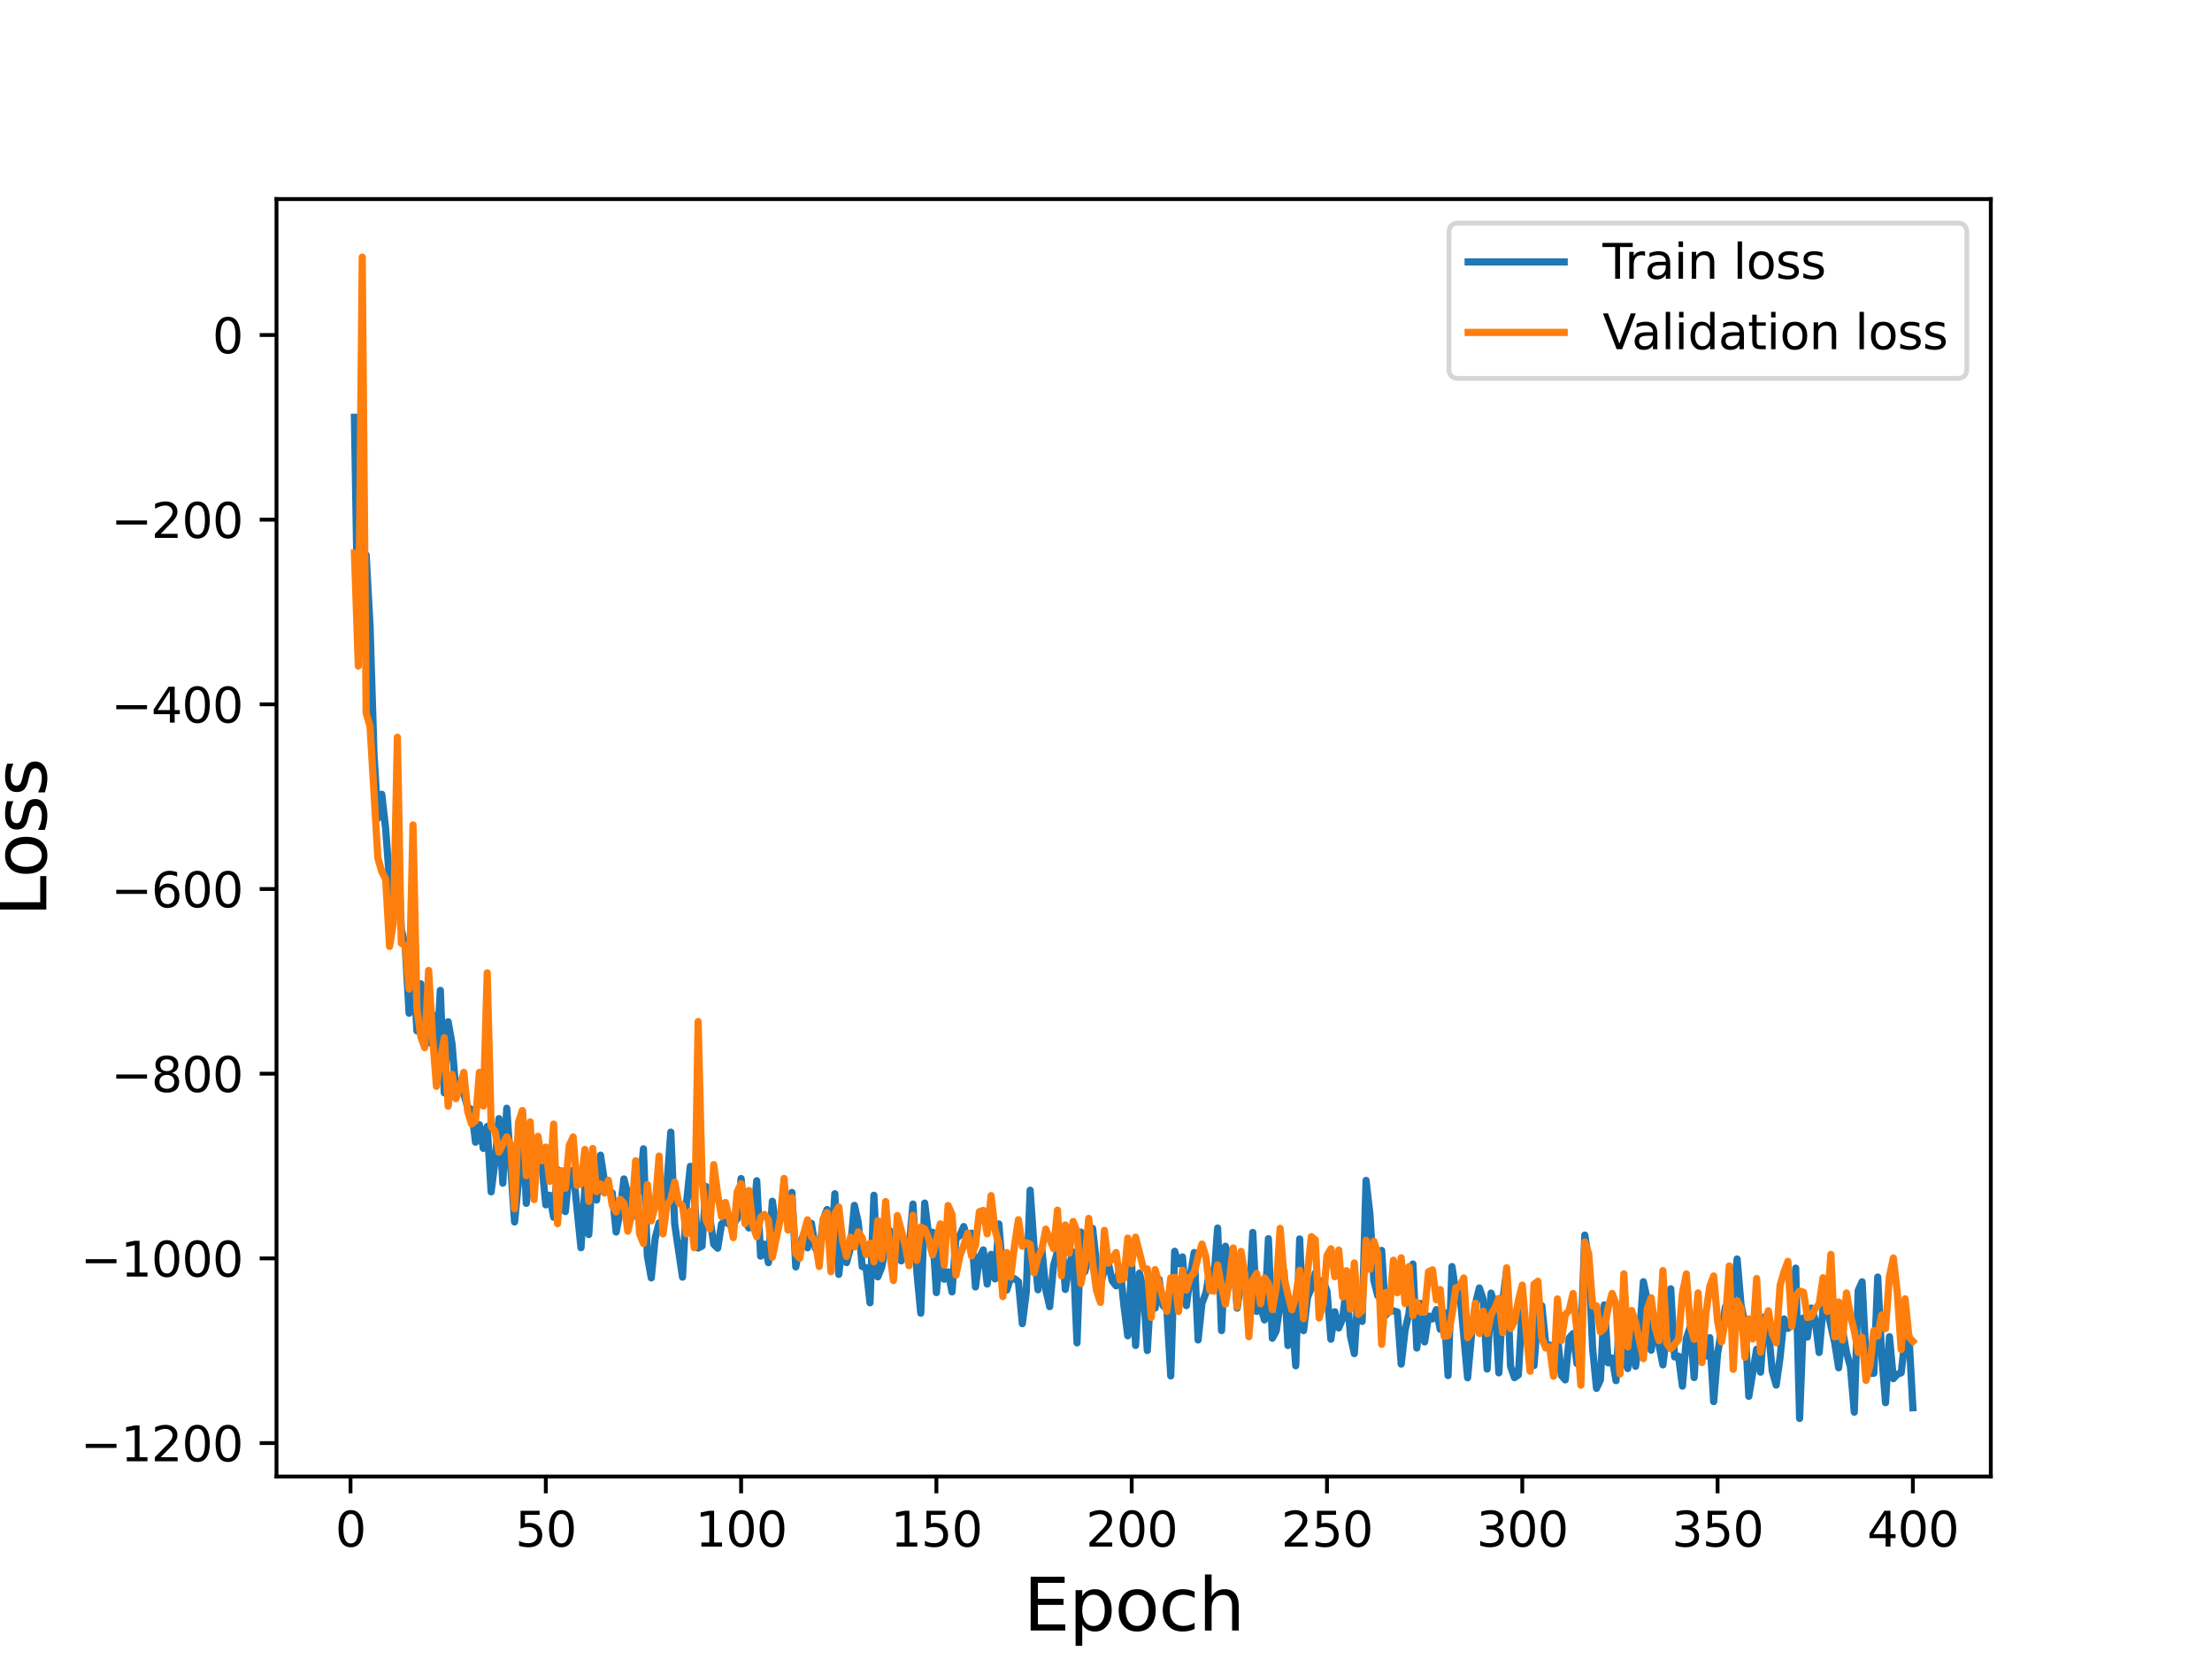 <?xml version="1.0" encoding="utf-8" standalone="no"?>
<!DOCTYPE svg PUBLIC "-//W3C//DTD SVG 1.1//EN"
  "http://www.w3.org/Graphics/SVG/1.1/DTD/svg11.dtd">
<svg height="345.6pt" version="1.1" viewBox="0 0 460.8 345.6" width="460.8pt" xmlns="http://www.w3.org/2000/svg" xmlns:xlink="http://www.w3.org/1999/xlink">
 <defs>
  <style type="text/css">*{stroke-linecap:butt;stroke-linejoin:round;}</style>
 </defs>
 <g id="figure_1">
  <g id="patch_1">
   <path d="M 0 345.6 
L 460.8 345.6 
L 460.8 0 
L 0 0 
z
" style="fill:#ffffff;"/>
  </g>
  <g id="axes_1">
   <g id="patch_2">
    <path d="M 57.6 307.584 
L 414.72 307.584 
L 414.72 41.472 
L 57.6 41.472 
z
" style="fill:#ffffff;"/>
   </g>
   <g id="matplotlib.axis_1">
    <g id="xtick_1">
     <g id="line2d_1">
      <defs>
       <path d="M 0 0 
L 0 3.5 
" id="mb08f31a5f6" style="stroke:#000000;stroke-width:0.8;"/>
      </defs>
      <g>
       <use style="stroke:#000000;stroke-width:0.8;" x="73.019" xlink:href="#mb08f31a5f6" y="307.584"/>
      </g>
     </g>
     <g id="text_1">
      <!-- 0 -->
      <g transform="translate(69.838 322.182)scale(0.1 -0.1)">
       <defs>
        <path d="M 2034 4250 
Q 1547 4250 1301 3770 
Q 1056 3291 1056 2328 
Q 1056 1369 1301 889 
Q 1547 409 2034 409 
Q 2525 409 2770 889 
Q 3016 1369 3016 2328 
Q 3016 3291 2770 3770 
Q 2525 4250 2034 4250 
z
M 2034 4750 
Q 2819 4750 3233 4129 
Q 3647 3509 3647 2328 
Q 3647 1150 3233 529 
Q 2819 -91 2034 -91 
Q 1250 -91 836 529 
Q 422 1150 422 2328 
Q 422 3509 836 4129 
Q 1250 4750 2034 4750 
z
" id="DejaVuSans-30" transform="scale(0.016)"/>
       </defs>
       <use xlink:href="#DejaVuSans-30"/>
      </g>
     </g>
    </g>
    <g id="xtick_2">
     <g id="line2d_2">
      <g>
       <use style="stroke:#000000;stroke-width:0.8;" x="113.703" xlink:href="#mb08f31a5f6" y="307.584"/>
      </g>
     </g>
     <g id="text_2">
      <!-- 50 -->
      <g transform="translate(107.34 322.182)scale(0.1 -0.1)">
       <defs>
        <path d="M 691 4666 
L 3169 4666 
L 3169 4134 
L 1269 4134 
L 1269 2991 
Q 1406 3038 1543 3061 
Q 1681 3084 1819 3084 
Q 2600 3084 3056 2656 
Q 3513 2228 3513 1497 
Q 3513 744 3044 326 
Q 2575 -91 1722 -91 
Q 1428 -91 1123 -41 
Q 819 9 494 109 
L 494 744 
Q 775 591 1075 516 
Q 1375 441 1709 441 
Q 2250 441 2565 725 
Q 2881 1009 2881 1497 
Q 2881 1984 2565 2268 
Q 2250 2553 1709 2553 
Q 1456 2553 1204 2497 
Q 953 2441 691 2322 
L 691 4666 
z
" id="DejaVuSans-35" transform="scale(0.016)"/>
       </defs>
       <use xlink:href="#DejaVuSans-35"/>
       <use x="63.623" xlink:href="#DejaVuSans-30"/>
      </g>
     </g>
    </g>
    <g id="xtick_3">
     <g id="line2d_3">
      <g>
       <use style="stroke:#000000;stroke-width:0.8;" x="154.386" xlink:href="#mb08f31a5f6" y="307.584"/>
      </g>
     </g>
     <g id="text_3">
      <!-- 100 -->
      <g transform="translate(144.842 322.182)scale(0.1 -0.1)">
       <defs>
        <path d="M 794 531 
L 1825 531 
L 1825 4091 
L 703 3866 
L 703 4441 
L 1819 4666 
L 2450 4666 
L 2450 531 
L 3481 531 
L 3481 0 
L 794 0 
L 794 531 
z
" id="DejaVuSans-31" transform="scale(0.016)"/>
       </defs>
       <use xlink:href="#DejaVuSans-31"/>
       <use x="63.623" xlink:href="#DejaVuSans-30"/>
       <use x="127.246" xlink:href="#DejaVuSans-30"/>
      </g>
     </g>
    </g>
    <g id="xtick_4">
     <g id="line2d_4">
      <g>
       <use style="stroke:#000000;stroke-width:0.8;" x="195.07" xlink:href="#mb08f31a5f6" y="307.584"/>
      </g>
     </g>
     <g id="text_4">
      <!-- 150 -->
      <g transform="translate(185.526 322.182)scale(0.1 -0.1)">
       <use xlink:href="#DejaVuSans-31"/>
       <use x="63.623" xlink:href="#DejaVuSans-35"/>
       <use x="127.246" xlink:href="#DejaVuSans-30"/>
      </g>
     </g>
    </g>
    <g id="xtick_5">
     <g id="line2d_5">
      <g>
       <use style="stroke:#000000;stroke-width:0.8;" x="235.753" xlink:href="#mb08f31a5f6" y="307.584"/>
      </g>
     </g>
     <g id="text_5">
      <!-- 200 -->
      <g transform="translate(226.209 322.182)scale(0.1 -0.1)">
       <defs>
        <path d="M 1228 531 
L 3431 531 
L 3431 0 
L 469 0 
L 469 531 
Q 828 903 1448 1529 
Q 2069 2156 2228 2338 
Q 2531 2678 2651 2914 
Q 2772 3150 2772 3378 
Q 2772 3750 2511 3984 
Q 2250 4219 1831 4219 
Q 1534 4219 1204 4116 
Q 875 4013 500 3803 
L 500 4441 
Q 881 4594 1212 4672 
Q 1544 4750 1819 4750 
Q 2544 4750 2975 4387 
Q 3406 4025 3406 3419 
Q 3406 3131 3298 2873 
Q 3191 2616 2906 2266 
Q 2828 2175 2409 1742 
Q 1991 1309 1228 531 
z
" id="DejaVuSans-32" transform="scale(0.016)"/>
       </defs>
       <use xlink:href="#DejaVuSans-32"/>
       <use x="63.623" xlink:href="#DejaVuSans-30"/>
       <use x="127.246" xlink:href="#DejaVuSans-30"/>
      </g>
     </g>
    </g>
    <g id="xtick_6">
     <g id="line2d_6">
      <g>
       <use style="stroke:#000000;stroke-width:0.8;" x="276.437" xlink:href="#mb08f31a5f6" y="307.584"/>
      </g>
     </g>
     <g id="text_6">
      <!-- 250 -->
      <g transform="translate(266.893 322.182)scale(0.1 -0.1)">
       <use xlink:href="#DejaVuSans-32"/>
       <use x="63.623" xlink:href="#DejaVuSans-35"/>
       <use x="127.246" xlink:href="#DejaVuSans-30"/>
      </g>
     </g>
    </g>
    <g id="xtick_7">
     <g id="line2d_7">
      <g>
       <use style="stroke:#000000;stroke-width:0.8;" x="317.12" xlink:href="#mb08f31a5f6" y="307.584"/>
      </g>
     </g>
     <g id="text_7">
      <!-- 300 -->
      <g transform="translate(307.576 322.182)scale(0.1 -0.1)">
       <defs>
        <path d="M 2597 2516 
Q 3050 2419 3304 2112 
Q 3559 1806 3559 1356 
Q 3559 666 3084 287 
Q 2609 -91 1734 -91 
Q 1441 -91 1130 -33 
Q 819 25 488 141 
L 488 750 
Q 750 597 1062 519 
Q 1375 441 1716 441 
Q 2309 441 2620 675 
Q 2931 909 2931 1356 
Q 2931 1769 2642 2001 
Q 2353 2234 1838 2234 
L 1294 2234 
L 1294 2753 
L 1863 2753 
Q 2328 2753 2575 2939 
Q 2822 3125 2822 3475 
Q 2822 3834 2567 4026 
Q 2313 4219 1838 4219 
Q 1578 4219 1281 4162 
Q 984 4106 628 3988 
L 628 4550 
Q 988 4650 1302 4700 
Q 1616 4750 1894 4750 
Q 2613 4750 3031 4423 
Q 3450 4097 3450 3541 
Q 3450 3153 3228 2886 
Q 3006 2619 2597 2516 
z
" id="DejaVuSans-33" transform="scale(0.016)"/>
       </defs>
       <use xlink:href="#DejaVuSans-33"/>
       <use x="63.623" xlink:href="#DejaVuSans-30"/>
       <use x="127.246" xlink:href="#DejaVuSans-30"/>
      </g>
     </g>
    </g>
    <g id="xtick_8">
     <g id="line2d_8">
      <g>
       <use style="stroke:#000000;stroke-width:0.8;" x="357.804" xlink:href="#mb08f31a5f6" y="307.584"/>
      </g>
     </g>
     <g id="text_8">
      <!-- 350 -->
      <g transform="translate(348.26 322.182)scale(0.1 -0.1)">
       <use xlink:href="#DejaVuSans-33"/>
       <use x="63.623" xlink:href="#DejaVuSans-35"/>
       <use x="127.246" xlink:href="#DejaVuSans-30"/>
      </g>
     </g>
    </g>
    <g id="xtick_9">
     <g id="line2d_9">
      <g>
       <use style="stroke:#000000;stroke-width:0.8;" x="398.487" xlink:href="#mb08f31a5f6" y="307.584"/>
      </g>
     </g>
     <g id="text_9">
      <!-- 400 -->
      <g transform="translate(388.944 322.182)scale(0.1 -0.1)">
       <defs>
        <path d="M 2419 4116 
L 825 1625 
L 2419 1625 
L 2419 4116 
z
M 2253 4666 
L 3047 4666 
L 3047 1625 
L 3713 1625 
L 3713 1100 
L 3047 1100 
L 3047 0 
L 2419 0 
L 2419 1100 
L 313 1100 
L 313 1709 
L 2253 4666 
z
" id="DejaVuSans-34" transform="scale(0.016)"/>
       </defs>
       <use xlink:href="#DejaVuSans-34"/>
       <use x="63.623" xlink:href="#DejaVuSans-30"/>
       <use x="127.246" xlink:href="#DejaVuSans-30"/>
      </g>
     </g>
    </g>
    <g id="text_10">
     <!-- Epoch -->
     <g transform="translate(213.194 339.66)scale(0.15 -0.15)">
      <defs>
       <path d="M 628 4666 
L 3578 4666 
L 3578 4134 
L 1259 4134 
L 1259 2753 
L 3481 2753 
L 3481 2222 
L 1259 2222 
L 1259 531 
L 3634 531 
L 3634 0 
L 628 0 
L 628 4666 
z
" id="DejaVuSans-45" transform="scale(0.016)"/>
       <path d="M 1159 525 
L 1159 -1331 
L 581 -1331 
L 581 3500 
L 1159 3500 
L 1159 2969 
Q 1341 3281 1617 3432 
Q 1894 3584 2278 3584 
Q 2916 3584 3314 3078 
Q 3713 2572 3713 1747 
Q 3713 922 3314 415 
Q 2916 -91 2278 -91 
Q 1894 -91 1617 61 
Q 1341 213 1159 525 
z
M 3116 1747 
Q 3116 2381 2855 2742 
Q 2594 3103 2138 3103 
Q 1681 3103 1420 2742 
Q 1159 2381 1159 1747 
Q 1159 1113 1420 752 
Q 1681 391 2138 391 
Q 2594 391 2855 752 
Q 3116 1113 3116 1747 
z
" id="DejaVuSans-70" transform="scale(0.016)"/>
       <path d="M 1959 3097 
Q 1497 3097 1228 2736 
Q 959 2375 959 1747 
Q 959 1119 1226 758 
Q 1494 397 1959 397 
Q 2419 397 2687 759 
Q 2956 1122 2956 1747 
Q 2956 2369 2687 2733 
Q 2419 3097 1959 3097 
z
M 1959 3584 
Q 2709 3584 3137 3096 
Q 3566 2609 3566 1747 
Q 3566 888 3137 398 
Q 2709 -91 1959 -91 
Q 1206 -91 779 398 
Q 353 888 353 1747 
Q 353 2609 779 3096 
Q 1206 3584 1959 3584 
z
" id="DejaVuSans-6f" transform="scale(0.016)"/>
       <path d="M 3122 3366 
L 3122 2828 
Q 2878 2963 2633 3030 
Q 2388 3097 2138 3097 
Q 1578 3097 1268 2742 
Q 959 2388 959 1747 
Q 959 1106 1268 751 
Q 1578 397 2138 397 
Q 2388 397 2633 464 
Q 2878 531 3122 666 
L 3122 134 
Q 2881 22 2623 -34 
Q 2366 -91 2075 -91 
Q 1284 -91 818 406 
Q 353 903 353 1747 
Q 353 2603 823 3093 
Q 1294 3584 2113 3584 
Q 2378 3584 2631 3529 
Q 2884 3475 3122 3366 
z
" id="DejaVuSans-63" transform="scale(0.016)"/>
       <path d="M 3513 2113 
L 3513 0 
L 2938 0 
L 2938 2094 
Q 2938 2591 2744 2837 
Q 2550 3084 2163 3084 
Q 1697 3084 1428 2787 
Q 1159 2491 1159 1978 
L 1159 0 
L 581 0 
L 581 4863 
L 1159 4863 
L 1159 2956 
Q 1366 3272 1645 3428 
Q 1925 3584 2291 3584 
Q 2894 3584 3203 3211 
Q 3513 2838 3513 2113 
z
" id="DejaVuSans-68" transform="scale(0.016)"/>
      </defs>
      <use xlink:href="#DejaVuSans-45"/>
      <use x="63.184" xlink:href="#DejaVuSans-70"/>
      <use x="126.66" xlink:href="#DejaVuSans-6f"/>
      <use x="187.842" xlink:href="#DejaVuSans-63"/>
      <use x="242.822" xlink:href="#DejaVuSans-68"/>
     </g>
    </g>
   </g>
   <g id="matplotlib.axis_2">
    <g id="ytick_1">
     <g id="line2d_10">
      <defs>
       <path d="M 0 0 
L -3.5 0 
" id="mac03c39d44" style="stroke:#000000;stroke-width:0.8;"/>
      </defs>
      <g>
       <use style="stroke:#000000;stroke-width:0.8;" x="57.6" xlink:href="#mac03c39d44" y="300.615"/>
      </g>
     </g>
     <g id="text_11">
      <!-- −1200 -->
      <g transform="translate(16.77 304.415)scale(0.1 -0.1)">
       <defs>
        <path d="M 678 2272 
L 4684 2272 
L 4684 1741 
L 678 1741 
L 678 2272 
z
" id="DejaVuSans-2212" transform="scale(0.016)"/>
       </defs>
       <use xlink:href="#DejaVuSans-2212"/>
       <use x="83.789" xlink:href="#DejaVuSans-31"/>
       <use x="147.412" xlink:href="#DejaVuSans-32"/>
       <use x="211.035" xlink:href="#DejaVuSans-30"/>
       <use x="274.658" xlink:href="#DejaVuSans-30"/>
      </g>
     </g>
    </g>
    <g id="ytick_2">
     <g id="line2d_11">
      <g>
       <use style="stroke:#000000;stroke-width:0.8;" x="57.6" xlink:href="#mac03c39d44" y="262.144"/>
      </g>
     </g>
     <g id="text_12">
      <!-- −1000 -->
      <g transform="translate(16.77 265.943)scale(0.1 -0.1)">
       <use xlink:href="#DejaVuSans-2212"/>
       <use x="83.789" xlink:href="#DejaVuSans-31"/>
       <use x="147.412" xlink:href="#DejaVuSans-30"/>
       <use x="211.035" xlink:href="#DejaVuSans-30"/>
       <use x="274.658" xlink:href="#DejaVuSans-30"/>
      </g>
     </g>
    </g>
    <g id="ytick_3">
     <g id="line2d_12">
      <g>
       <use style="stroke:#000000;stroke-width:0.8;" x="57.6" xlink:href="#mac03c39d44" y="223.672"/>
      </g>
     </g>
     <g id="text_13">
      <!-- −800 -->
      <g transform="translate(23.133 227.471)scale(0.1 -0.1)">
       <defs>
        <path d="M 2034 2216 
Q 1584 2216 1326 1975 
Q 1069 1734 1069 1313 
Q 1069 891 1326 650 
Q 1584 409 2034 409 
Q 2484 409 2743 651 
Q 3003 894 3003 1313 
Q 3003 1734 2745 1975 
Q 2488 2216 2034 2216 
z
M 1403 2484 
Q 997 2584 770 2862 
Q 544 3141 544 3541 
Q 544 4100 942 4425 
Q 1341 4750 2034 4750 
Q 2731 4750 3128 4425 
Q 3525 4100 3525 3541 
Q 3525 3141 3298 2862 
Q 3072 2584 2669 2484 
Q 3125 2378 3379 2068 
Q 3634 1759 3634 1313 
Q 3634 634 3220 271 
Q 2806 -91 2034 -91 
Q 1263 -91 848 271 
Q 434 634 434 1313 
Q 434 1759 690 2068 
Q 947 2378 1403 2484 
z
M 1172 3481 
Q 1172 3119 1398 2916 
Q 1625 2713 2034 2713 
Q 2441 2713 2670 2916 
Q 2900 3119 2900 3481 
Q 2900 3844 2670 4047 
Q 2441 4250 2034 4250 
Q 1625 4250 1398 4047 
Q 1172 3844 1172 3481 
z
" id="DejaVuSans-38" transform="scale(0.016)"/>
       </defs>
       <use xlink:href="#DejaVuSans-2212"/>
       <use x="83.789" xlink:href="#DejaVuSans-38"/>
       <use x="147.412" xlink:href="#DejaVuSans-30"/>
       <use x="211.035" xlink:href="#DejaVuSans-30"/>
      </g>
     </g>
    </g>
    <g id="ytick_4">
     <g id="line2d_13">
      <g>
       <use style="stroke:#000000;stroke-width:0.8;" x="57.6" xlink:href="#mac03c39d44" y="185.2"/>
      </g>
     </g>
     <g id="text_14">
      <!-- −600 -->
      <g transform="translate(23.133 188.999)scale(0.1 -0.1)">
       <defs>
        <path d="M 2113 2584 
Q 1688 2584 1439 2293 
Q 1191 2003 1191 1497 
Q 1191 994 1439 701 
Q 1688 409 2113 409 
Q 2538 409 2786 701 
Q 3034 994 3034 1497 
Q 3034 2003 2786 2293 
Q 2538 2584 2113 2584 
z
M 3366 4563 
L 3366 3988 
Q 3128 4100 2886 4159 
Q 2644 4219 2406 4219 
Q 1781 4219 1451 3797 
Q 1122 3375 1075 2522 
Q 1259 2794 1537 2939 
Q 1816 3084 2150 3084 
Q 2853 3084 3261 2657 
Q 3669 2231 3669 1497 
Q 3669 778 3244 343 
Q 2819 -91 2113 -91 
Q 1303 -91 875 529 
Q 447 1150 447 2328 
Q 447 3434 972 4092 
Q 1497 4750 2381 4750 
Q 2619 4750 2861 4703 
Q 3103 4656 3366 4563 
z
" id="DejaVuSans-36" transform="scale(0.016)"/>
       </defs>
       <use xlink:href="#DejaVuSans-2212"/>
       <use x="83.789" xlink:href="#DejaVuSans-36"/>
       <use x="147.412" xlink:href="#DejaVuSans-30"/>
       <use x="211.035" xlink:href="#DejaVuSans-30"/>
      </g>
     </g>
    </g>
    <g id="ytick_5">
     <g id="line2d_14">
      <g>
       <use style="stroke:#000000;stroke-width:0.8;" x="57.6" xlink:href="#mac03c39d44" y="146.728"/>
      </g>
     </g>
     <g id="text_15">
      <!-- −400 -->
      <g transform="translate(23.133 150.527)scale(0.1 -0.1)">
       <use xlink:href="#DejaVuSans-2212"/>
       <use x="83.789" xlink:href="#DejaVuSans-34"/>
       <use x="147.412" xlink:href="#DejaVuSans-30"/>
       <use x="211.035" xlink:href="#DejaVuSans-30"/>
      </g>
     </g>
    </g>
    <g id="ytick_6">
     <g id="line2d_15">
      <g>
       <use style="stroke:#000000;stroke-width:0.8;" x="57.6" xlink:href="#mac03c39d44" y="108.256"/>
      </g>
     </g>
     <g id="text_16">
      <!-- −200 -->
      <g transform="translate(23.133 112.056)scale(0.1 -0.1)">
       <use xlink:href="#DejaVuSans-2212"/>
       <use x="83.789" xlink:href="#DejaVuSans-32"/>
       <use x="147.412" xlink:href="#DejaVuSans-30"/>
       <use x="211.035" xlink:href="#DejaVuSans-30"/>
      </g>
     </g>
    </g>
    <g id="ytick_7">
     <g id="line2d_16">
      <g>
       <use style="stroke:#000000;stroke-width:0.8;" x="57.6" xlink:href="#mac03c39d44" y="69.785"/>
      </g>
     </g>
     <g id="text_17">
      <!-- 0 -->
      <g transform="translate(44.237 73.584)scale(0.1 -0.1)">
       <use xlink:href="#DejaVuSans-30"/>
      </g>
     </g>
    </g>
    <g id="text_18">
     <!-- Loss -->
     <g transform="translate(9.651 190.979)rotate(-90)scale(0.15 -0.15)">
      <defs>
       <path d="M 628 4666 
L 1259 4666 
L 1259 531 
L 3531 531 
L 3531 0 
L 628 0 
L 628 4666 
z
" id="DejaVuSans-4c" transform="scale(0.016)"/>
       <path d="M 2834 3397 
L 2834 2853 
Q 2591 2978 2328 3040 
Q 2066 3103 1784 3103 
Q 1356 3103 1142 2972 
Q 928 2841 928 2578 
Q 928 2378 1081 2264 
Q 1234 2150 1697 2047 
L 1894 2003 
Q 2506 1872 2764 1633 
Q 3022 1394 3022 966 
Q 3022 478 2636 193 
Q 2250 -91 1575 -91 
Q 1294 -91 989 -36 
Q 684 19 347 128 
L 347 722 
Q 666 556 975 473 
Q 1284 391 1588 391 
Q 1994 391 2212 530 
Q 2431 669 2431 922 
Q 2431 1156 2273 1281 
Q 2116 1406 1581 1522 
L 1381 1569 
Q 847 1681 609 1914 
Q 372 2147 372 2553 
Q 372 3047 722 3315 
Q 1072 3584 1716 3584 
Q 2034 3584 2315 3537 
Q 2597 3491 2834 3397 
z
" id="DejaVuSans-73" transform="scale(0.016)"/>
      </defs>
      <use xlink:href="#DejaVuSans-4c"/>
      <use x="53.963" xlink:href="#DejaVuSans-6f"/>
      <use x="115.145" xlink:href="#DejaVuSans-73"/>
      <use x="167.244" xlink:href="#DejaVuSans-73"/>
     </g>
    </g>
   </g>
   <g id="line2d_17">
    <path clip-path="url(#p20a69efb2f)" d="M 73.833 86.938 
L 74.646 135.871 
L 75.46 135.643 
L 76.274 115.59 
L 77.087 130.368 
L 77.901 156.89 
L 78.715 170.485 
L 79.528 165.461 
L 80.342 172.671 
L 81.156 183.719 
L 81.969 186.529 
L 82.783 176.261 
L 83.597 193.587 
L 84.41 197.055 
L 85.224 211.076 
L 86.038 200.662 
L 86.851 214.745 
L 87.665 204.939 
L 88.479 213.782 
L 89.292 217.248 
L 90.106 211.337 
L 90.92 219.996 
L 91.733 206.313 
L 92.547 227.645 
L 93.361 212.848 
L 94.174 217.512 
L 94.988 227.64 
L 95.802 225.186 
L 97.429 230.63 
L 98.243 231.18 
L 99.057 237.938 
L 99.87 234.289 
L 100.684 239.221 
L 101.498 234.661 
L 102.311 248.291 
L 103.125 241.809 
L 103.939 233.029 
L 104.752 246.48 
L 105.566 230.869 
L 107.193 254.557 
L 108.007 246.112 
L 108.821 231.483 
L 109.634 250.683 
L 110.448 244.384 
L 111.262 245.285 
L 112.075 239.287 
L 112.889 242.718 
L 113.703 250.994 
L 114.516 248.994 
L 115.33 253.572 
L 116.144 243.651 
L 116.957 250.58 
L 117.771 252.403 
L 118.585 243.996 
L 119.398 243.807 
L 121.026 259.922 
L 121.839 247.586 
L 122.653 257.177 
L 123.467 243.34 
L 124.28 249.996 
L 125.094 240.643 
L 125.908 245.995 
L 126.721 248.261 
L 127.535 248.495 
L 128.349 256.66 
L 129.162 252.551 
L 129.976 245.589 
L 130.79 248.826 
L 131.603 253.632 
L 132.417 248.624 
L 133.231 248.272 
L 134.044 239.317 
L 134.858 261.664 
L 135.672 266.212 
L 136.485 257.917 
L 137.299 254.756 
L 138.113 254.418 
L 138.926 246.819 
L 139.74 235.841 
L 140.554 255.048 
L 142.181 266.054 
L 142.995 250.726 
L 143.808 242.971 
L 144.622 249.38 
L 145.436 259.993 
L 146.249 259.582 
L 147.063 247.173 
L 147.877 253.755 
L 148.69 259.202 
L 149.504 260.026 
L 150.318 254.961 
L 151.131 254.491 
L 151.945 255.057 
L 152.759 255.009 
L 153.572 253.873 
L 154.386 245.513 
L 155.2 254.134 
L 156.013 255.804 
L 156.827 255.033 
L 157.641 245.97 
L 158.454 261.68 
L 159.268 259.192 
L 160.082 263.047 
L 160.895 250.238 
L 161.709 256.231 
L 162.523 253.232 
L 163.336 249.708 
L 164.15 252.57 
L 164.964 248.408 
L 165.777 263.923 
L 166.591 259.367 
L 167.405 257.155 
L 168.219 259.942 
L 169.032 254.847 
L 169.846 260.028 
L 170.66 261.309 
L 171.473 254.133 
L 172.287 251.966 
L 173.101 261.673 
L 173.914 248.671 
L 174.728 265.483 
L 175.542 258.555 
L 176.355 263.024 
L 177.169 259.946 
L 177.983 251.101 
L 178.796 254.634 
L 179.61 263.849 
L 180.424 264.1 
L 181.237 271.4 
L 182.051 248.998 
L 182.865 265.991 
L 183.678 263.994 
L 184.492 259.625 
L 185.306 256.336 
L 186.119 259.179 
L 186.933 258.217 
L 187.747 262.661 
L 188.56 260.644 
L 189.374 259.941 
L 190.188 250.829 
L 191.001 265.008 
L 191.815 273.562 
L 192.629 250.623 
L 193.442 257.111 
L 194.256 256.688 
L 195.07 269.275 
L 195.883 259.927 
L 196.697 266.491 
L 197.511 264.961 
L 198.324 269.133 
L 199.138 258.019 
L 199.952 257.396 
L 200.765 255.507 
L 201.579 258.232 
L 202.393 256.887 
L 203.206 268.094 
L 204.02 261.947 
L 204.834 260.383 
L 205.647 267.487 
L 206.461 261.309 
L 207.275 266.417 
L 208.088 254.972 
L 208.902 265.362 
L 209.716 268.762 
L 210.529 266.239 
L 211.343 266.377 
L 212.157 266.992 
L 212.97 275.739 
L 213.784 269.271 
L 214.598 247.944 
L 215.411 259.702 
L 216.225 268.687 
L 217.039 260.249 
L 217.852 268.646 
L 218.666 272.197 
L 219.48 263.623 
L 220.293 260.725 
L 221.107 257.026 
L 221.921 268.617 
L 222.734 263.683 
L 223.548 260.817 
L 224.362 279.749 
L 225.175 256.672 
L 225.989 264.907 
L 226.803 261.903 
L 227.616 255.895 
L 228.43 263.335 
L 229.244 267.684 
L 230.057 264.482 
L 230.871 263.04 
L 231.685 266.815 
L 232.498 267.866 
L 233.312 263.909 
L 234.126 271.96 
L 234.939 278.277 
L 235.753 263.435 
L 236.567 280.287 
L 237.381 265.208 
L 238.194 268.653 
L 239.008 281.338 
L 239.822 267.24 
L 240.635 272.491 
L 241.449 266.49 
L 242.263 271.961 
L 243.076 272.715 
L 243.89 286.626 
L 244.704 260.662 
L 245.517 263.254 
L 246.331 261.838 
L 247.145 271.994 
L 247.958 265.778 
L 248.772 260.932 
L 249.586 279.143 
L 250.399 271.455 
L 251.213 269.352 
L 252.027 264.651 
L 252.84 267.047 
L 253.654 255.818 
L 254.468 277.187 
L 255.281 259.614 
L 256.095 262.748 
L 256.909 261.391 
L 257.722 272.516 
L 258.536 266.809 
L 259.35 267.854 
L 260.163 272.037 
L 260.977 256.738 
L 261.791 273.195 
L 262.604 272.197 
L 263.418 274.968 
L 264.232 258.039 
L 265.045 278.784 
L 265.859 277.275 
L 266.673 271.553 
L 267.486 264.894 
L 268.3 280.29 
L 269.114 273.375 
L 269.927 284.519 
L 270.741 258.096 
L 271.555 277.202 
L 272.368 270.327 
L 273.182 268.309 
L 273.996 265.172 
L 274.809 268.303 
L 275.623 266.763 
L 276.437 268.966 
L 277.25 278.993 
L 278.064 273.263 
L 278.878 276.641 
L 279.691 274.712 
L 280.505 267.955 
L 281.319 278.294 
L 282.132 281.989 
L 282.946 268.875 
L 283.76 275.273 
L 284.573 245.897 
L 285.387 253.013 
L 286.201 266.744 
L 287.014 269.936 
L 287.828 260.486 
L 288.642 273.99 
L 289.455 273.037 
L 290.269 273.063 
L 291.083 273.31 
L 291.896 284.167 
L 292.71 277.046 
L 293.524 273.591 
L 294.337 263.318 
L 295.151 280.821 
L 295.965 271.526 
L 296.778 279.548 
L 297.592 274.151 
L 298.406 274.768 
L 299.219 272.821 
L 300.033 276.919 
L 300.847 273.379 
L 301.66 286.552 
L 302.474 263.848 
L 303.288 269.253 
L 304.101 269.164 
L 305.729 287.015 
L 306.543 278.074 
L 307.356 271.69 
L 308.17 268.308 
L 308.984 270.675 
L 309.797 285.2 
L 310.611 269.376 
L 311.425 271.695 
L 312.238 285.989 
L 313.052 271.003 
L 313.866 264.66 
L 314.679 284.613 
L 315.493 286.986 
L 316.307 286.426 
L 317.12 272.284 
L 317.934 277.22 
L 318.748 276.426 
L 319.561 284.481 
L 320.375 273.734 
L 321.189 272.007 
L 322.002 279.999 
L 322.816 280.216 
L 323.63 282.352 
L 324.443 278.164 
L 325.257 286.525 
L 326.071 287.454 
L 326.884 278.724 
L 327.698 277.814 
L 328.512 284.062 
L 329.325 279.784 
L 330.139 257.29 
L 330.953 262.524 
L 331.766 280.811 
L 332.58 289.227 
L 333.394 287.47 
L 334.207 271.835 
L 335.021 283.913 
L 335.835 282.891 
L 336.648 287.611 
L 337.462 272.344 
L 338.276 282.921 
L 339.089 285.096 
L 339.903 277.543 
L 340.717 284.627 
L 341.53 278.209 
L 342.344 267.006 
L 343.158 270.772 
L 343.971 281.279 
L 344.785 275.225 
L 345.599 280.198 
L 346.412 284.327 
L 347.226 277.565 
L 348.04 268.482 
L 348.853 282.678 
L 349.667 282.509 
L 350.481 288.756 
L 351.294 278.845 
L 352.108 276.404 
L 352.922 286.965 
L 353.735 273.767 
L 354.549 280.94 
L 355.363 282.505 
L 356.176 278.669 
L 356.99 291.981 
L 357.804 281.984 
L 359.431 272.249 
L 360.245 274.713 
L 361.058 269.68 
L 361.872 262.266 
L 362.686 271.792 
L 363.499 275.871 
L 364.313 290.883 
L 365.94 281.077 
L 366.754 285.85 
L 367.568 274.317 
L 368.381 276.882 
L 369.195 285.611 
L 370.009 288.538 
L 370.822 282.781 
L 371.636 274.761 
L 372.45 276.722 
L 373.263 276.068 
L 374.077 264.173 
L 374.891 295.488 
L 375.704 274.529 
L 376.518 278.533 
L 377.332 272.498 
L 378.146 275.012 
L 378.959 281.75 
L 379.773 272.554 
L 380.587 272.485 
L 382.214 279.806 
L 383.028 284.943 
L 383.841 277.14 
L 384.655 281.722 
L 385.469 284.692 
L 386.282 294.18 
L 387.096 268.85 
L 387.91 267.018 
L 388.723 283.004 
L 389.537 286.081 
L 390.351 286.085 
L 391.164 266.037 
L 391.978 282.009 
L 392.792 292.203 
L 393.605 278.453 
L 394.419 287.2 
L 395.233 286.299 
L 396.046 285.983 
L 396.86 278.979 
L 397.674 278.378 
L 398.487 293.261 
L 398.487 293.261 
" style="fill:none;stroke:#1f77b4;stroke-linecap:square;stroke-width:1.5;"/>
   </g>
   <g id="line2d_18">
    <path clip-path="url(#p20a69efb2f)" d="M 73.833 115.213 
L 74.646 138.75 
L 75.46 53.568 
L 76.274 148.512 
L 77.087 151.331 
L 78.715 178.694 
L 79.528 181.591 
L 80.342 183.152 
L 81.156 197.162 
L 81.969 192.161 
L 82.783 153.581 
L 83.597 196.491 
L 84.41 196.993 
L 85.224 206.032 
L 86.038 171.845 
L 86.851 210.076 
L 87.665 215.96 
L 88.479 218.249 
L 89.292 202.161 
L 90.106 215.838 
L 90.92 226.3 
L 91.733 220.817 
L 92.547 216.172 
L 93.361 230.441 
L 94.174 223.833 
L 94.988 228.88 
L 95.802 226.403 
L 96.616 223.394 
L 97.429 231.545 
L 98.243 234.14 
L 99.057 233.474 
L 99.87 223.384 
L 100.684 230.405 
L 101.498 202.657 
L 102.311 234.617 
L 103.125 235.724 
L 103.939 240.02 
L 105.566 236.832 
L 106.38 238.307 
L 107.193 251.826 
L 108.007 233.8 
L 108.821 231.339 
L 109.634 244.927 
L 110.448 233.72 
L 111.262 249.894 
L 112.075 236.713 
L 112.889 241.819 
L 113.703 238.958 
L 114.516 246.101 
L 115.33 234.171 
L 116.144 254.923 
L 116.957 243.862 
L 117.771 247.544 
L 118.585 238.597 
L 119.398 236.849 
L 120.212 246.95 
L 121.026 246.596 
L 121.839 239.438 
L 122.653 250.265 
L 123.467 239.245 
L 124.28 248.249 
L 125.094 246.627 
L 125.908 248.533 
L 126.721 245.871 
L 127.535 251.07 
L 128.349 252.463 
L 129.162 249.851 
L 129.976 250.621 
L 130.79 256.489 
L 131.603 252.941 
L 132.417 241.814 
L 133.231 257.025 
L 134.044 259.048 
L 134.858 246.768 
L 135.672 254.321 
L 136.485 251.224 
L 137.299 240.82 
L 138.113 257.033 
L 138.926 251.111 
L 139.74 249.899 
L 140.554 246.235 
L 141.367 250.513 
L 142.181 251.128 
L 142.995 257.07 
L 143.808 252.298 
L 144.622 259.916 
L 145.436 212.81 
L 146.249 245.703 
L 147.063 254.071 
L 147.877 256 
L 148.69 242.621 
L 149.504 248.78 
L 150.318 253.46 
L 151.131 250.504 
L 151.945 253.826 
L 152.759 257.818 
L 153.572 248.252 
L 154.386 246.582 
L 155.2 254.913 
L 156.013 248.007 
L 156.827 255.23 
L 157.641 257.633 
L 158.454 253.57 
L 159.268 252.991 
L 160.082 254.177 
L 160.895 261.884 
L 162.523 254.079 
L 163.336 245.496 
L 164.15 256.245 
L 164.964 249.5 
L 165.777 261.151 
L 166.591 262.122 
L 167.405 257.096 
L 168.219 254.114 
L 169.032 257.663 
L 169.846 258.486 
L 170.66 263.836 
L 171.473 254.022 
L 172.287 252.591 
L 173.101 264.931 
L 173.914 252.809 
L 174.728 251.426 
L 175.542 258.456 
L 176.355 261.738 
L 177.169 257.752 
L 177.983 259.741 
L 178.796 256.615 
L 179.61 257.898 
L 180.424 261.345 
L 181.237 258.982 
L 182.051 262.864 
L 182.865 254.297 
L 183.678 262.213 
L 184.492 250.304 
L 185.306 260.562 
L 186.119 266.76 
L 186.933 253.229 
L 188.56 259.334 
L 189.374 263.67 
L 190.188 253.176 
L 191.001 262.567 
L 191.815 255.605 
L 192.629 256.029 
L 193.442 257.946 
L 194.256 261.411 
L 195.07 258.458 
L 195.883 254.952 
L 196.697 263.558 
L 197.511 251.13 
L 198.324 252.998 
L 199.138 265.624 
L 199.952 261.695 
L 200.765 259.469 
L 201.579 256.909 
L 202.393 261.644 
L 203.206 259.428 
L 204.02 252.424 
L 204.834 252.155 
L 205.647 257.027 
L 206.461 249.059 
L 207.275 256.237 
L 208.088 259.081 
L 208.902 270.096 
L 209.716 260.93 
L 210.529 266.029 
L 211.343 259.47 
L 212.157 254.098 
L 212.97 259.604 
L 213.784 258.895 
L 214.598 259.195 
L 215.411 265.156 
L 216.225 261.958 
L 217.039 260.235 
L 217.852 256.045 
L 219.48 260.118 
L 220.293 252.092 
L 221.107 265.782 
L 221.921 255.172 
L 222.734 261.075 
L 223.548 254.457 
L 224.362 256.548 
L 225.175 267.395 
L 225.989 263.108 
L 226.803 253.817 
L 227.616 263.022 
L 228.43 268.858 
L 229.244 271.314 
L 230.057 256.31 
L 230.871 263.139 
L 231.685 262.231 
L 232.498 260.921 
L 233.312 266.622 
L 234.126 266.34 
L 234.939 257.923 
L 235.753 263.253 
L 236.567 257.73 
L 238.194 264.23 
L 239.008 264.353 
L 239.822 274.438 
L 240.635 264.479 
L 243.076 273.178 
L 243.89 266.199 
L 244.704 266.092 
L 245.517 273.2 
L 246.331 264.605 
L 247.145 268.757 
L 247.958 266.03 
L 248.772 265.163 
L 249.586 261.835 
L 250.399 259.154 
L 251.213 261.833 
L 252.027 268.794 
L 252.84 268.98 
L 253.654 263.504 
L 254.468 268.013 
L 255.281 271.679 
L 256.095 266.637 
L 256.909 259.968 
L 257.722 272.259 
L 258.536 260.694 
L 259.35 265.714 
L 260.163 278.462 
L 260.977 266.698 
L 261.791 265.28 
L 262.604 271.605 
L 263.418 266.2 
L 264.232 267.412 
L 265.045 272.81 
L 265.859 268.363 
L 266.673 255.88 
L 267.486 266.069 
L 268.3 269.739 
L 269.114 272.865 
L 269.927 270.092 
L 270.741 264.616 
L 271.555 274.706 
L 272.368 265.177 
L 273.182 257.613 
L 273.996 258.277 
L 274.809 274.566 
L 275.623 271.64 
L 276.437 261.554 
L 277.25 260.142 
L 278.064 265.963 
L 278.878 260.405 
L 279.691 270.168 
L 280.505 264.706 
L 281.319 272.728 
L 282.132 263.09 
L 282.946 273.792 
L 283.76 273.015 
L 284.573 258.378 
L 285.387 264.45 
L 286.201 258.564 
L 287.014 261.122 
L 287.828 280.04 
L 288.642 269.241 
L 289.455 273.361 
L 290.269 262.526 
L 291.083 269.306 
L 291.896 262.029 
L 292.71 271.571 
L 293.524 263.848 
L 294.337 274.042 
L 295.151 271.257 
L 295.965 273.331 
L 296.778 273.333 
L 297.592 264.921 
L 298.406 264.537 
L 299.219 270.785 
L 300.033 268.643 
L 300.847 278.377 
L 301.66 278.228 
L 302.474 273.905 
L 303.288 268.263 
L 304.101 268.053 
L 304.915 266.221 
L 305.729 278.684 
L 306.543 277.499 
L 307.356 271.486 
L 308.17 277.783 
L 308.984 273.159 
L 309.797 277.816 
L 310.611 273.872 
L 311.425 272.47 
L 312.238 270.478 
L 313.052 277.61 
L 313.866 264.096 
L 314.679 276.771 
L 315.493 275.324 
L 316.307 270.952 
L 317.12 267.711 
L 317.934 277.367 
L 318.748 285.646 
L 319.561 267.531 
L 320.375 266.911 
L 321.189 278.696 
L 322.002 280.818 
L 322.816 280.583 
L 323.63 286.706 
L 324.443 270.591 
L 325.257 279.247 
L 326.071 273.889 
L 326.884 272.936 
L 327.698 269.464 
L 328.512 277.438 
L 329.325 288.555 
L 330.139 258.753 
L 330.953 261.149 
L 331.766 272.102 
L 332.58 272.021 
L 333.394 277.473 
L 334.207 276.654 
L 335.021 272.412 
L 335.835 269.443 
L 336.648 271.599 
L 337.462 286.207 
L 338.276 265.371 
L 339.089 280.583 
L 339.903 273.01 
L 340.717 275.538 
L 342.344 283.029 
L 343.158 272.685 
L 343.971 270.367 
L 344.785 276.514 
L 345.599 279.292 
L 346.412 264.68 
L 347.226 279.875 
L 348.04 280.954 
L 348.853 280.091 
L 349.667 278.993 
L 350.481 269.472 
L 351.294 265.37 
L 352.108 276.147 
L 352.922 279.011 
L 353.735 269.34 
L 354.549 283.852 
L 355.363 273.68 
L 356.176 267.973 
L 356.99 265.812 
L 357.804 275.183 
L 358.617 279.552 
L 359.431 275.035 
L 360.245 263.729 
L 361.058 285.253 
L 361.872 270.972 
L 362.686 272.53 
L 363.499 282.743 
L 364.313 274.735 
L 365.127 278.917 
L 365.94 266.342 
L 366.754 281.704 
L 367.568 275.829 
L 368.381 273.065 
L 369.195 277.771 
L 370.009 279.723 
L 370.822 267.786 
L 371.636 264.959 
L 372.45 262.771 
L 373.263 276.266 
L 374.077 269.935 
L 374.891 268.963 
L 375.704 269.188 
L 376.518 274.461 
L 377.332 274.268 
L 378.146 272.637 
L 378.959 271.674 
L 379.773 266.177 
L 380.587 273.198 
L 381.4 261.315 
L 382.214 278.509 
L 383.028 271.23 
L 383.841 279.159 
L 384.655 269.348 
L 385.469 274.021 
L 386.282 277.21 
L 387.096 281.733 
L 387.91 278.586 
L 388.723 287.554 
L 389.537 284.499 
L 390.351 277.196 
L 391.164 278.33 
L 391.978 273.951 
L 392.792 276.777 
L 393.605 265.883 
L 394.419 262.069 
L 395.233 269.197 
L 396.046 281.128 
L 396.86 270.569 
L 397.674 278.55 
L 398.487 279.415 
L 398.487 279.415 
" style="fill:none;stroke:#ff7f0e;stroke-linecap:square;stroke-width:1.5;"/>
   </g>
   <g id="patch_3">
    <path d="M 57.6 307.584 
L 57.6 41.472 
" style="fill:none;stroke:#000000;stroke-linecap:square;stroke-linejoin:miter;stroke-width:0.8;"/>
   </g>
   <g id="patch_4">
    <path d="M 414.72 307.584 
L 414.72 41.472 
" style="fill:none;stroke:#000000;stroke-linecap:square;stroke-linejoin:miter;stroke-width:0.8;"/>
   </g>
   <g id="patch_5">
    <path d="M 57.6 307.584 
L 414.72 307.584 
" style="fill:none;stroke:#000000;stroke-linecap:square;stroke-linejoin:miter;stroke-width:0.8;"/>
   </g>
   <g id="patch_6">
    <path d="M 57.6 41.472 
L 414.72 41.472 
" style="fill:none;stroke:#000000;stroke-linecap:square;stroke-linejoin:miter;stroke-width:0.8;"/>
   </g>
   <g id="legend_1">
    <g id="patch_7">
     <path d="M 303.845 78.828 
L 407.72 78.828 
Q 409.72 78.828 409.72 76.828 
L 409.72 48.472 
Q 409.72 46.472 407.72 46.472 
L 303.845 46.472 
Q 301.845 46.472 301.845 48.472 
L 301.845 76.828 
Q 301.845 78.828 303.845 78.828 
z
" style="fill:#ffffff;opacity:0.8;stroke:#cccccc;stroke-linejoin:miter;"/>
    </g>
    <g id="line2d_19">
     <path d="M 305.845 54.57 
L 325.845 54.57 
" style="fill:none;stroke:#1f77b4;stroke-linecap:square;stroke-width:1.5;"/>
    </g>
    <g id="line2d_20"/>
    <g id="text_19">
     <!-- Train loss -->
     <g transform="translate(333.845 58.07)scale(0.1 -0.1)">
      <defs>
       <path d="M -19 4666 
L 3928 4666 
L 3928 4134 
L 2272 4134 
L 2272 0 
L 1638 0 
L 1638 4134 
L -19 4134 
L -19 4666 
z
" id="DejaVuSans-54" transform="scale(0.016)"/>
       <path d="M 2631 2963 
Q 2534 3019 2420 3045 
Q 2306 3072 2169 3072 
Q 1681 3072 1420 2755 
Q 1159 2438 1159 1844 
L 1159 0 
L 581 0 
L 581 3500 
L 1159 3500 
L 1159 2956 
Q 1341 3275 1631 3429 
Q 1922 3584 2338 3584 
Q 2397 3584 2469 3576 
Q 2541 3569 2628 3553 
L 2631 2963 
z
" id="DejaVuSans-72" transform="scale(0.016)"/>
       <path d="M 2194 1759 
Q 1497 1759 1228 1600 
Q 959 1441 959 1056 
Q 959 750 1161 570 
Q 1363 391 1709 391 
Q 2188 391 2477 730 
Q 2766 1069 2766 1631 
L 2766 1759 
L 2194 1759 
z
M 3341 1997 
L 3341 0 
L 2766 0 
L 2766 531 
Q 2569 213 2275 61 
Q 1981 -91 1556 -91 
Q 1019 -91 701 211 
Q 384 513 384 1019 
Q 384 1609 779 1909 
Q 1175 2209 1959 2209 
L 2766 2209 
L 2766 2266 
Q 2766 2663 2505 2880 
Q 2244 3097 1772 3097 
Q 1472 3097 1187 3025 
Q 903 2953 641 2809 
L 641 3341 
Q 956 3463 1253 3523 
Q 1550 3584 1831 3584 
Q 2591 3584 2966 3190 
Q 3341 2797 3341 1997 
z
" id="DejaVuSans-61" transform="scale(0.016)"/>
       <path d="M 603 3500 
L 1178 3500 
L 1178 0 
L 603 0 
L 603 3500 
z
M 603 4863 
L 1178 4863 
L 1178 4134 
L 603 4134 
L 603 4863 
z
" id="DejaVuSans-69" transform="scale(0.016)"/>
       <path d="M 3513 2113 
L 3513 0 
L 2938 0 
L 2938 2094 
Q 2938 2591 2744 2837 
Q 2550 3084 2163 3084 
Q 1697 3084 1428 2787 
Q 1159 2491 1159 1978 
L 1159 0 
L 581 0 
L 581 3500 
L 1159 3500 
L 1159 2956 
Q 1366 3272 1645 3428 
Q 1925 3584 2291 3584 
Q 2894 3584 3203 3211 
Q 3513 2838 3513 2113 
z
" id="DejaVuSans-6e" transform="scale(0.016)"/>
       <path id="DejaVuSans-20" transform="scale(0.016)"/>
       <path d="M 603 4863 
L 1178 4863 
L 1178 0 
L 603 0 
L 603 4863 
z
" id="DejaVuSans-6c" transform="scale(0.016)"/>
      </defs>
      <use xlink:href="#DejaVuSans-54"/>
      <use x="46.334" xlink:href="#DejaVuSans-72"/>
      <use x="87.447" xlink:href="#DejaVuSans-61"/>
      <use x="148.727" xlink:href="#DejaVuSans-69"/>
      <use x="176.51" xlink:href="#DejaVuSans-6e"/>
      <use x="239.889" xlink:href="#DejaVuSans-20"/>
      <use x="271.676" xlink:href="#DejaVuSans-6c"/>
      <use x="299.459" xlink:href="#DejaVuSans-6f"/>
      <use x="360.641" xlink:href="#DejaVuSans-73"/>
      <use x="412.74" xlink:href="#DejaVuSans-73"/>
     </g>
    </g>
    <g id="line2d_21">
     <path d="M 305.845 69.249 
L 325.845 69.249 
" style="fill:none;stroke:#ff7f0e;stroke-linecap:square;stroke-width:1.5;"/>
    </g>
    <g id="line2d_22"/>
    <g id="text_20">
     <!-- Validation loss -->
     <g transform="translate(333.845 72.749)scale(0.1 -0.1)">
      <defs>
       <path d="M 1831 0 
L 50 4666 
L 709 4666 
L 2188 738 
L 3669 4666 
L 4325 4666 
L 2547 0 
L 1831 0 
z
" id="DejaVuSans-56" transform="scale(0.016)"/>
       <path d="M 2906 2969 
L 2906 4863 
L 3481 4863 
L 3481 0 
L 2906 0 
L 2906 525 
Q 2725 213 2448 61 
Q 2172 -91 1784 -91 
Q 1150 -91 751 415 
Q 353 922 353 1747 
Q 353 2572 751 3078 
Q 1150 3584 1784 3584 
Q 2172 3584 2448 3432 
Q 2725 3281 2906 2969 
z
M 947 1747 
Q 947 1113 1208 752 
Q 1469 391 1925 391 
Q 2381 391 2643 752 
Q 2906 1113 2906 1747 
Q 2906 2381 2643 2742 
Q 2381 3103 1925 3103 
Q 1469 3103 1208 2742 
Q 947 2381 947 1747 
z
" id="DejaVuSans-64" transform="scale(0.016)"/>
       <path d="M 1172 4494 
L 1172 3500 
L 2356 3500 
L 2356 3053 
L 1172 3053 
L 1172 1153 
Q 1172 725 1289 603 
Q 1406 481 1766 481 
L 2356 481 
L 2356 0 
L 1766 0 
Q 1100 0 847 248 
Q 594 497 594 1153 
L 594 3053 
L 172 3053 
L 172 3500 
L 594 3500 
L 594 4494 
L 1172 4494 
z
" id="DejaVuSans-74" transform="scale(0.016)"/>
      </defs>
      <use xlink:href="#DejaVuSans-56"/>
      <use x="60.658" xlink:href="#DejaVuSans-61"/>
      <use x="121.938" xlink:href="#DejaVuSans-6c"/>
      <use x="149.721" xlink:href="#DejaVuSans-69"/>
      <use x="177.504" xlink:href="#DejaVuSans-64"/>
      <use x="240.98" xlink:href="#DejaVuSans-61"/>
      <use x="302.26" xlink:href="#DejaVuSans-74"/>
      <use x="341.469" xlink:href="#DejaVuSans-69"/>
      <use x="369.252" xlink:href="#DejaVuSans-6f"/>
      <use x="430.434" xlink:href="#DejaVuSans-6e"/>
      <use x="493.812" xlink:href="#DejaVuSans-20"/>
      <use x="525.6" xlink:href="#DejaVuSans-6c"/>
      <use x="553.383" xlink:href="#DejaVuSans-6f"/>
      <use x="614.564" xlink:href="#DejaVuSans-73"/>
      <use x="666.664" xlink:href="#DejaVuSans-73"/>
     </g>
    </g>
   </g>
  </g>
 </g>
 <defs>
  <clipPath id="p20a69efb2f">
   <rect height="266.112" width="357.12" x="57.6" y="41.472"/>
  </clipPath>
 </defs>
</svg>
